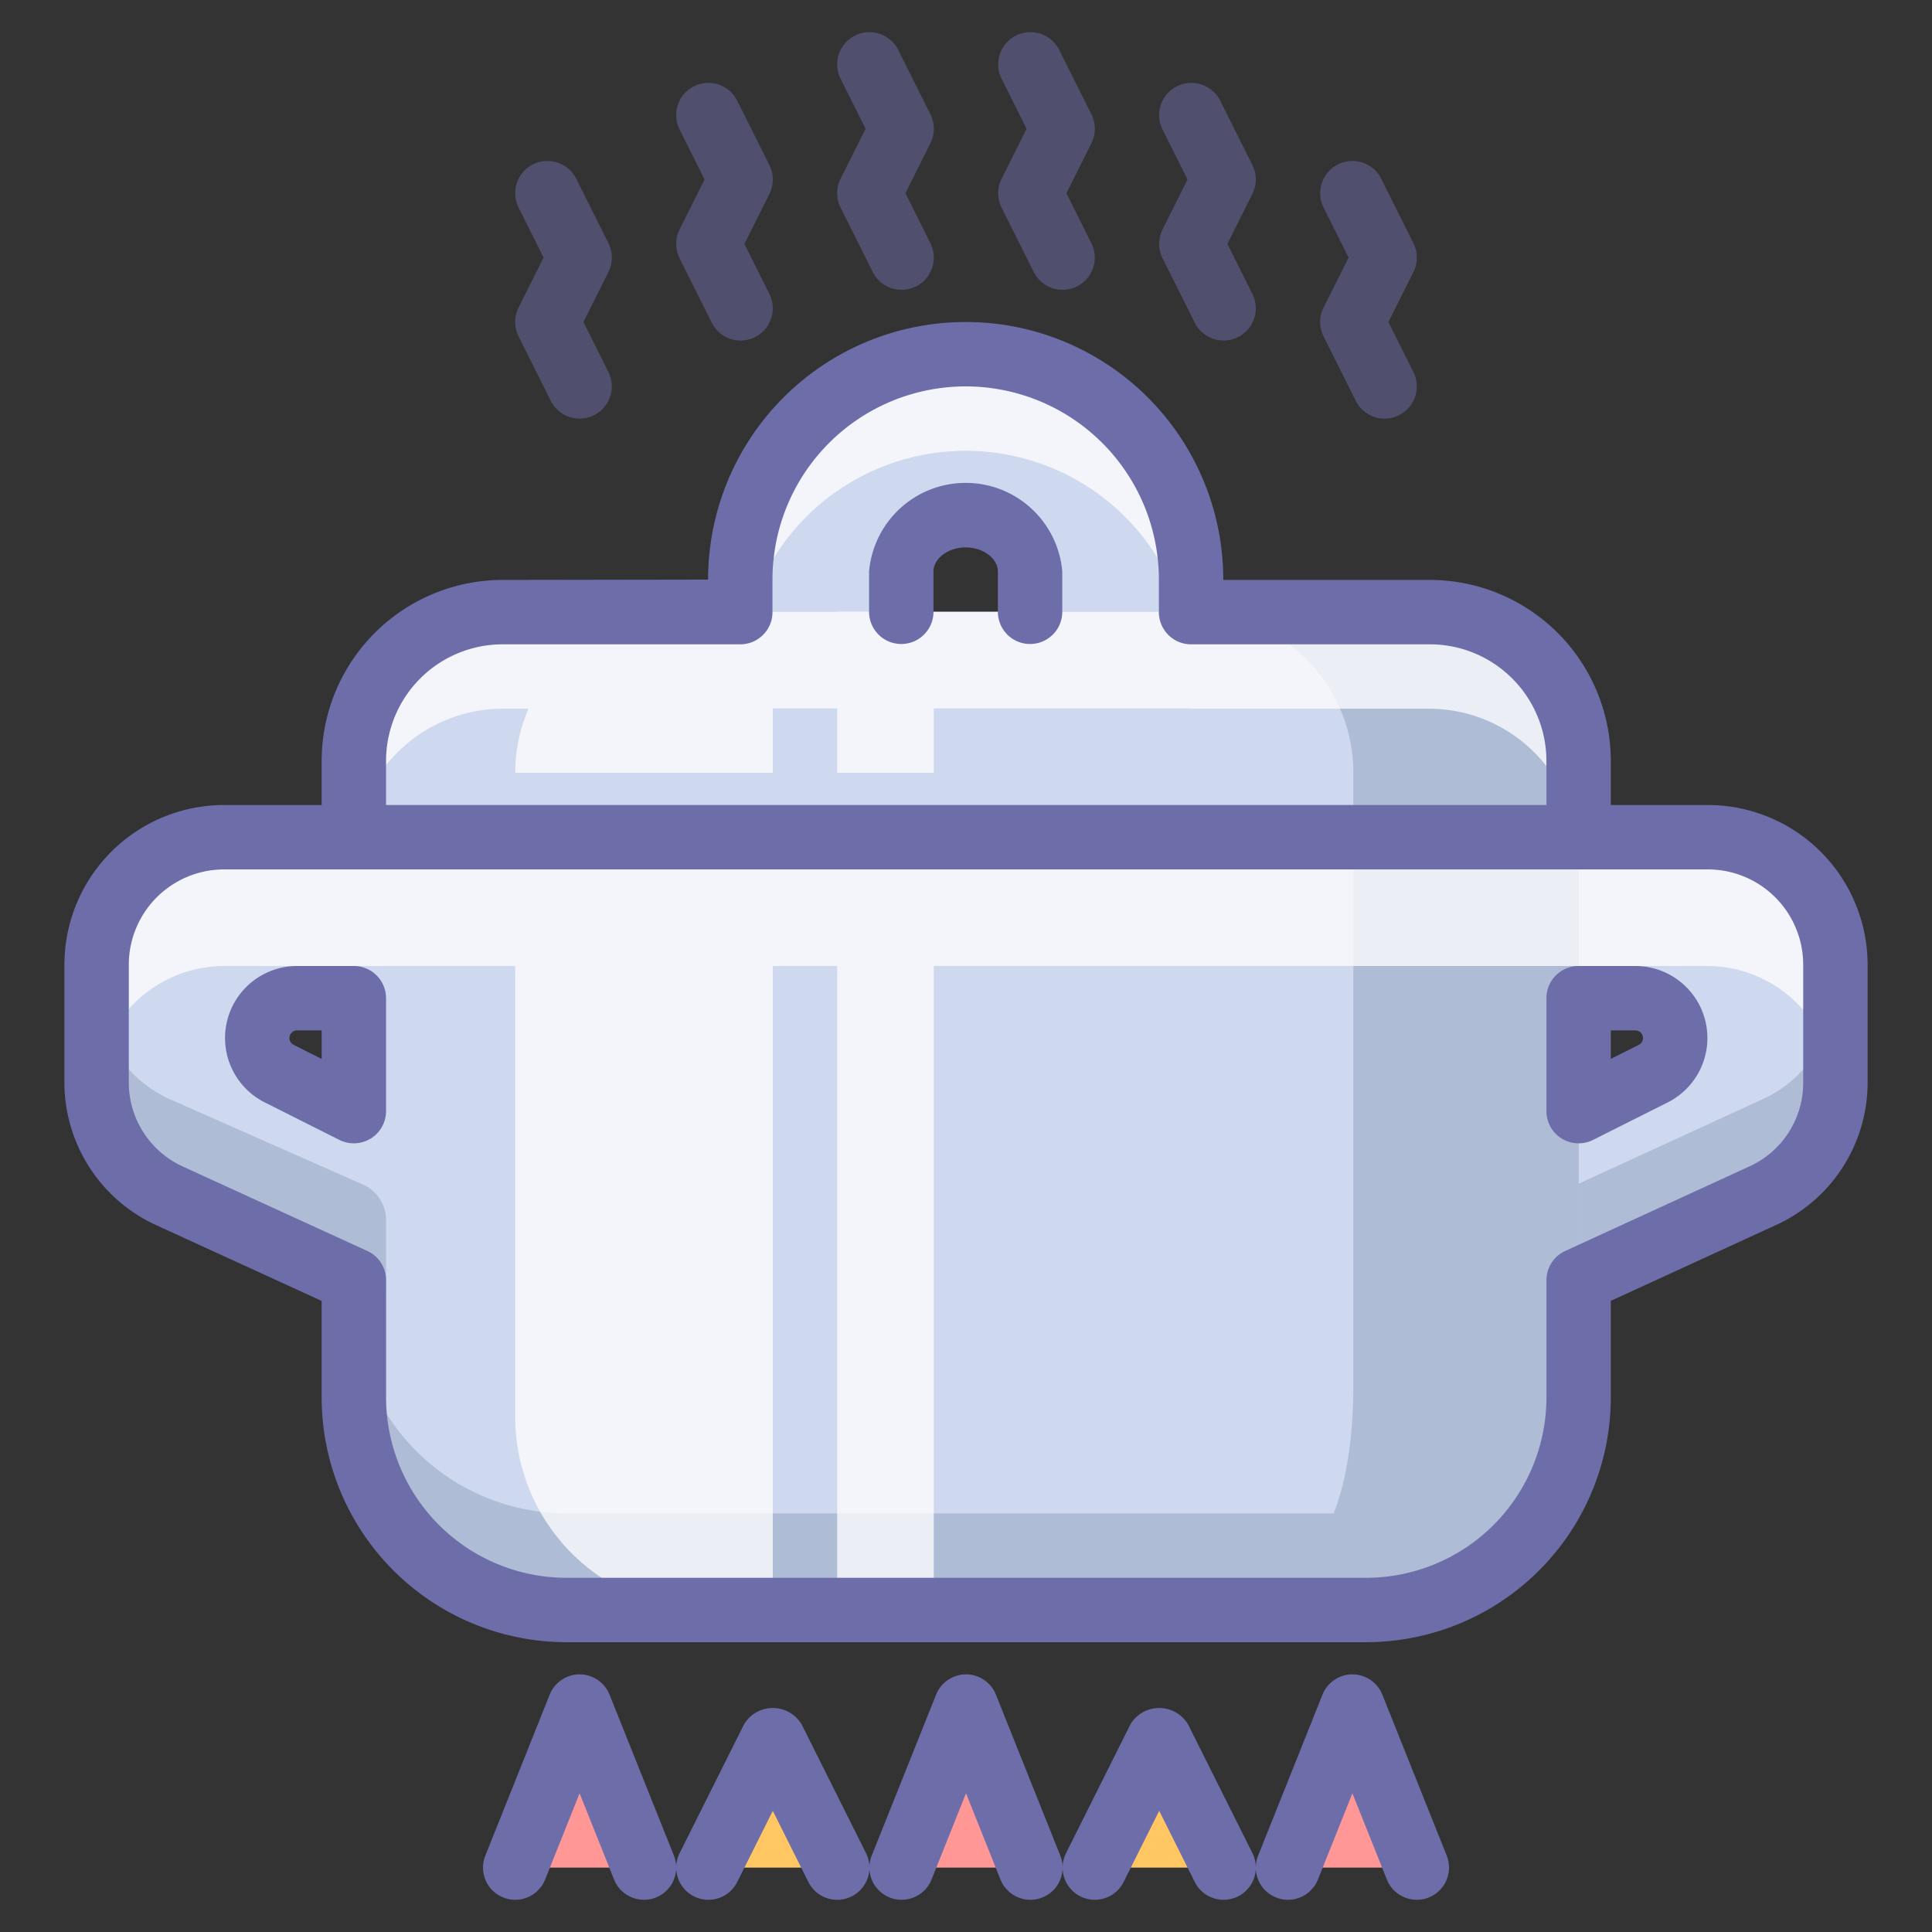 <svg id="Food_2" xmlns="http://www.w3.org/2000/svg" width="60" height="60" viewBox="0 0 60 60"><rect x="0" y="0" width="60" height="60" fill="#333333" stroke="none"/><title>006b035</title><polygon points="16 58 18 53 20 58 16 58" style="fill:#ff9797"/><polygon points="22 58 24 54 26 58 22 58" style="fill:#ffc661"/><polygon points="28 58 30 53 32 58 28 58" style="fill:#ff9797"/><polygon points="34 58 36 54 38 58 34 58" style="fill:#ffc661"/><polygon points="40 58 42 53 44 58 40 58" style="fill:#ff9797"/><g style="opacity:0.5"><path d="M23.001,10.575a.999.999,0,0,1-.896-.553l-1-2a1.001,1.001,0,0,1,0-.895l.776-1.553L21.105,4.022a1,1,0,0,1,1.789-.895l1,2a1.001,1.001,0,0,1,0,.895l-.776,1.553.776,1.553a1.0 1,0,0,1-.894,1.447Z" style="fill:#6d6daa"/><path d="M18.001,13a.999.999,0,0,1-.896-.553l-1-2a1.001,1.001,0,0,1,0-.895L16.882,8l-.776-1.553a1,1,0,0,1,1.789-.895l1,2a1.001,1.001,0,0,1,0,.895L18.118,10l.776,1.553A1.0 1,0,0,1,18.001,13Z" style="fill:#6d6daa"/><path d="M43.001,13a.999.999,0,0,1-.896-.553l-1-2a1.001,1.001,0,0,1,0-.895L41.882,8l-.776-1.553a1,1,0,0,1,1.789-.895l1,2a1.001,1.001,0,0,1,0,.895L43.118,10l.776,1.553A1.0 1,0,0,1,43.001,13Z" style="fill:#6d6daa"/><path d="M38.001,10.575a.999.999,0,0,1-.896-.553l-1-2a1.001,1.001,0,0,1,0-.895l.776-1.553L36.105,4.022a1,1,0,0,1,1.789-.895l1,2a1.001,1.001,0,0,1,0,.895l-.776,1.553.776,1.553a1.0 1,0,0,1-.894,1.447Z" style="fill:#6d6daa"/><path d="M33.001,9a.999.999,0,0,1-.896-.553l-1-2a1.001,1.001,0,0,1,0-.895L31.882,4l-.776-1.553a1,1,0,0,1,1.789-.895l1,2a1.001,1.001,0,0,1,0,.895L33.118,6l.776,1.553A1.0 1,0,0,1,33.001,9Z" style="fill:#6d6daa"/><path d="M28.001,9a.999.999,0,0,1-.896-.553l-1-2a1.001,1.001,0,0,1,0-.895L26.882,4l-.776-1.553a1,1,0,0,1,1.789-.895l1,2a1.001,1.001,0,0,1,0,.895L28.118,6l.776,1.553A1.0 1,0,0,1,28.001,9Z" style="fill:#6d6daa"/></g><path d="M20,59a1.002,1.002,0,0,1-.929-.629L18,55.692l-1.071,2.679a1,1,0,0,1-1.857-.743l2-5a1,1,0,0,1,1.857,0l2,5a1.001,1.001,0,0,1-.928,1.372Z" style="fill:#6d6daa"/><path d="M26.001,59a.999.999,0,0,1-.896-.553L24,56.236l-1.105,2.211a1,1,0,0,1-1.789-.895l2-4a1.041,1.041,0,0,1,1.789,0l2,4A1.0 1,0,0,1,26.001,59Z" style="fill:#6d6daa"/><path d="M32,59a1.002,1.002,0,0,1-.929-.629L30,55.692l-1.071,2.679a1,1,0,0,1-1.857-.743l2-5a1,1,0,0,1,1.857,0l2,5a1.001,1.001,0,0,1-.928,1.372Z" style="fill:#6d6daa"/><path d="M38.001,59a.999.999,0,0,1-.896-.553L36,56.236l-1.105,2.211a1,1,0,0,1-1.789-.895l2-4a1.041,1.041,0,0,1,1.789,0l2,4A1.0 1,0,0,1,38.001,59Z" style="fill:#6d6daa"/><path d="M44,59a1.002,1.002,0,0,1-.929-.629L42,55.692l-1.071,2.679a1,1,0,0,1-1.857-.743l2-5a1,1,0,0,1,1.857,0l2,5a1.001,1.001,0,0,1-.928,1.372Z" style="fill:#6d6daa"/><path d="M57,29.96v3.6a3.865,3.865,0,0,1-2.18,3.54l-5.79,2.66V43.4a6.607,6.607,0,0,1-6.6,6.6H17.59a6.613,6.613,0,0,1-6.6-6.6V39.76L5.19,37.1A3.874,3.874,0,0,1,3,33.56v-3.6A3.969,3.969,0,0,1,6.96,26H53.05A3.961,3.961,0,0,1,57,29.96Zm-5.65,3.38A1.236,1.236,0,0,0,50.79,31H49.03v3.51ZM10.99,34.51V31H9.23a1.236,1.236,0,0,0-.56,2.34Z" style="fill:#ced8ee"/><path d="M49,23.63V26H11V23.63a4.628,4.628,0,0,1,4.62-4.62h7.37V18a7,7,0,1,1,14,0v1.01h7.39A4.622,4.622,0,0,1,49,23.63ZM31.99,19V17.75a1.62,1.62,0,0,0-.59-1.24A2.168,2.168,0,0,0,29.99,16a1.888,1.888,0,0,0-2,1.75V19Z" style="fill:#ced8ee"/><g style="opacity:0.2"><path d="M11.99,37.891a1.207,1.207,0,0,0-.719-1.104L5.19,34.1A3.874,3.874,0,0,1,3,30.56v3A3.874,3.874,0,0,0,5.19,37.1l6.8,3.004Z" style="fill:#2c4b75"/><path d="M42.43,47H17.59a6.613,6.613,0,0,1-6.6-6.6v3a6.613,6.613,0,0,0,6.6,6.6H42.43a6.607,6.607,0,0,0,6.6-6.6v-3A6.607,6.607,0,0,1,42.43,47Z" style="fill:#2c4b75"/><path d="M54.82,34.1l-5.79,2.66v3l5.79-2.66A3.865,3.865,0,0,0,57,33.56v-3A3.865,3.865,0,0,1,54.82,34.1Z" style="fill:#2c4b75"/><path d="M44.03,19h-7a5,5,0,0,1,5,5V43c0,3.866-1.174,7-5.04,7h5.04a7,7,0,0,0,7-7V24A5,5,0,0,0,44.03,19Z" style="fill:#2c4b75"/></g><g style="opacity:0.75"><path d="M44.38,19.01H36.99V18a7,7,0,0,0-14,0v1.01H15.61a4.628,4.628,0,0,0-4.62,4.62v3a4.628,4.628,0,0,1,4.62-4.62h7.38V21a7,7,0,1,1,14,0v1.01h7.39A4.622,4.622,0,0,1,49,26.63v-3A4.622,4.622,0,0,0,44.38,19.01Z" style="fill:#fff"/><path d="M16,27h8a0,0,0,0,1,0,0V50a0,0,0,0,1,0,0H22a6,6,0,0,1-6-6V27A0,0,0,0,1,16,27Z" style="fill:#fff"/><rect x="26" y="27" width="3" height="23" style="fill:#fff"/><rect x="20.99" y="19" width="21.01" height="3" style="fill:#fff"/><path d="M53.02,27H6.96A3.969,3.969,0,0,0,3,30.96v3A3.969,3.969,0,0,1,6.96,30H53.02a3.96,3.96,0,0,1,3.95,3.96v-3A3.96,3.96,0,0,0,53.02,27Z" style="fill:#fff"/><path d="M24,24H16a5,5,0,0,1,5-5h3Z" style="fill:#fff"/><rect x="26" y="19" width="3" height="5" style="fill:#fff"/></g><path d="M49.025,35.507a1,1,0,0,1-1-1V31a1,1,0,0,1,1-1h1.763a2.237,2.237,0,0,1,1.004,4.236l-2.318,1.165A.999.999,0,0,1,49.025,35.507Zm1-3.507v.886l.869-.437a.235.235,0,0,0,.131-.211A.238.238,0,0,0,50.788,32Z" style="fill:#6d6daa"/><path d="M10.989,35.507a.999.999,0,0,1-.449-.106l-2.318-1.165A2.237,2.237,0,0,1,9.226,30h1.763a1,1,0,0,1,1,1v3.507a1,1,0,0,1-1,1ZM9.226,32a.237.237,0,0,0-.106.449l.87.437V32Z" style="fill:#6d6daa"/><path d="M49.025,27a1,1,0,0,1-1-1V23.627a3.622,3.622,0,0,0-3.618-3.617h-7.417a1,1,0,0,1-1-1V18a6,6,0,1,0-12,0v1.01a1,1,0,0,1-1,1H15.61a3.623,3.623,0,0,0-3.621,3.617V26a1,1,0,1,1-2,0V23.627a5.626,5.626,0,0,1,5.621-5.617L21.99,18a8,8,0,1,1,16,0v.01h6.417a5.624,5.624,0,0,1,5.618,5.617V26A1,1,0,0,1,49.025,27Z" style="fill:#6d6daa"/><path d="M31.99,20a1,1,0,0,1-1-1V17.75c0-.407-.458-.75-1-.75s-1,.343-1,.75V19a1,1,0,0,1-2,0V17.75a3.011,3.011,0,0,1,6,0V19A1,1,0,0,1,31.99,20Z" style="fill:#6d6daa"/><path d="M42.428,51H17.59a7.608,7.608,0,0,1-7.601-7.598V40.401L4.772,38.012A4.883,4.883,0,0,1,2,33.562V29.958A4.964,4.964,0,0,1,6.959,25H53.042A4.964,4.964,0,0,1,58,29.958V33.562a4.867,4.867,0,0,1-2.742,4.435L50.025,40.4v3.002A7.606,7.606,0,0,1,42.428,51ZM6.959,27A2.962,2.962,0,0,0,4,29.958V33.562a2.87,2.87,0,0,0,1.636,2.646l5.77,2.641a1.0 1,0,0,1,.584.909v3.644A5.605,5.605,0,0,0,17.59,49H42.428a5.604,5.604,0,0,0,5.598-5.598V39.759a1.0 1,0,0,1,.583-.909l5.786-2.656A2.857,2.857,0,0,0,56,33.562V29.958A2.962,2.962,0,0,0,53.042,27Z" style="fill:#6d6daa"/></svg>
